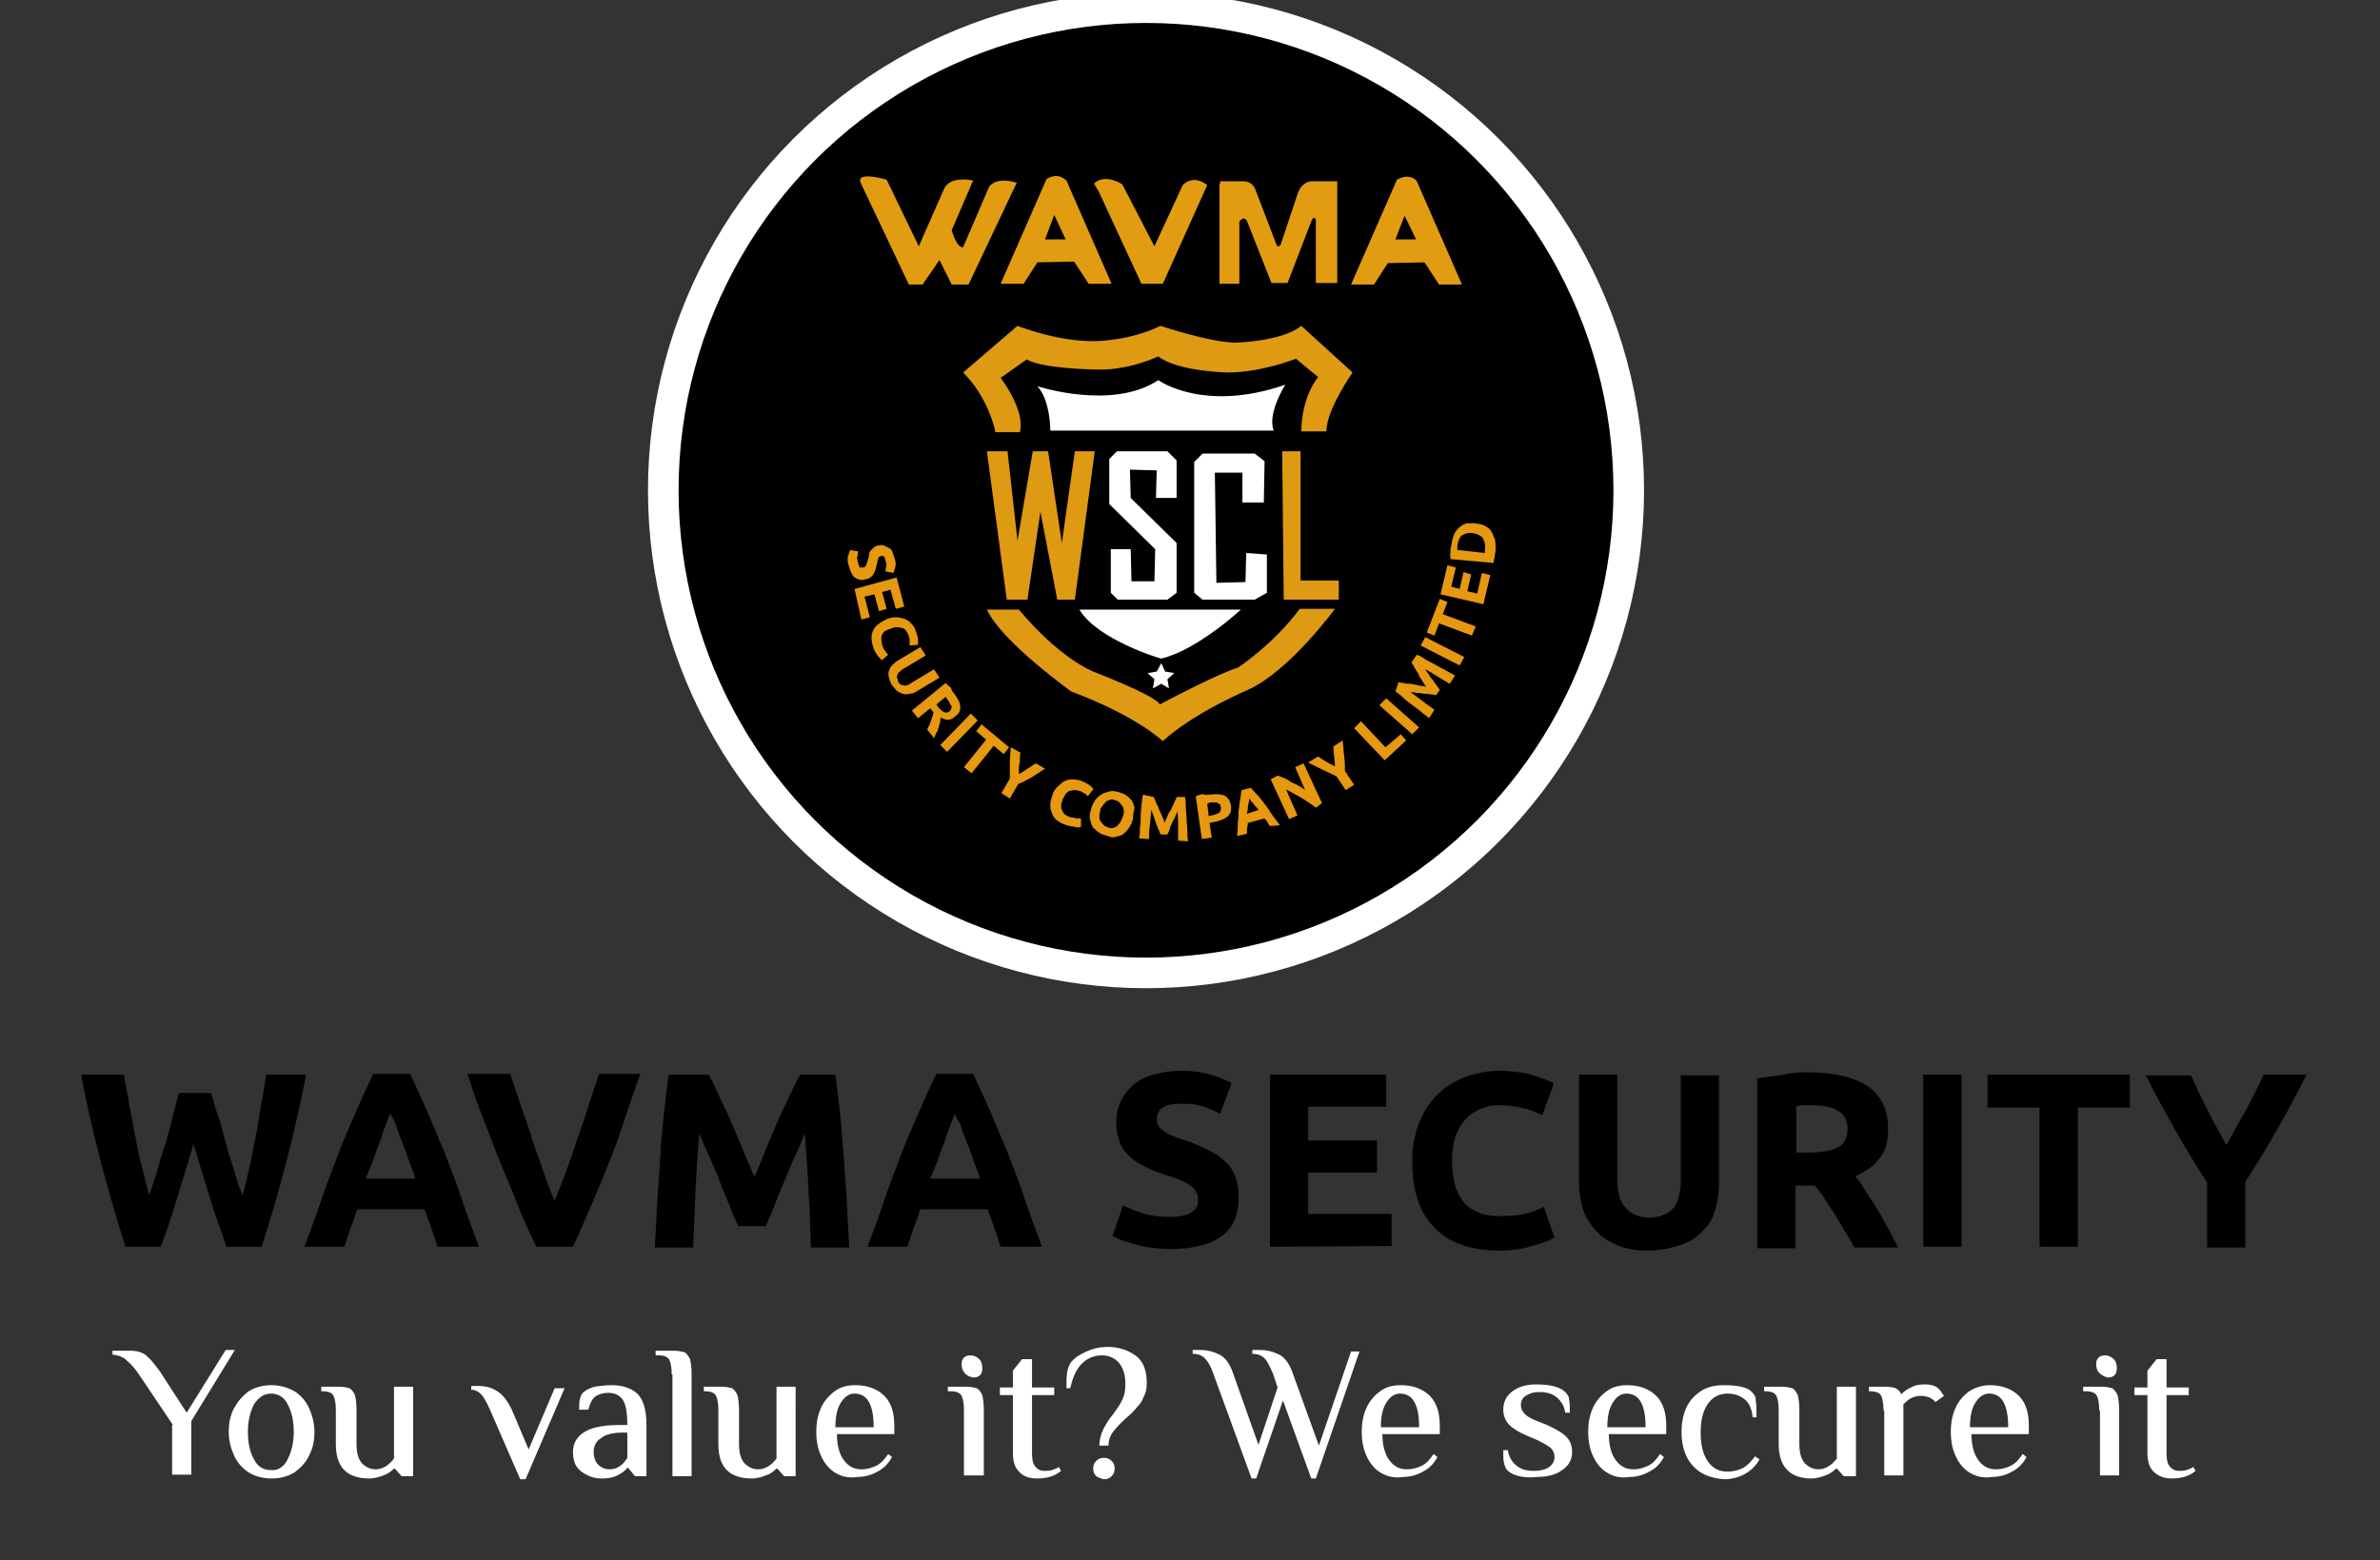 <?xml version="1.0" encoding="utf-8"?>
<!-- Generator: Adobe Illustrator 22.0.0, SVG Export Plug-In . SVG Version: 6.00 Build 0)  -->
<svg version="1.1" id="Layer_1" xmlns="http://www.w3.org/2000/svg" xmlns:xlink="http://www.w3.org/1999/xlink" x="0px" y="0px"
	 viewBox="0 0 311.1 204" style="enable-background:new 0 0 311.1 204;" xml:space="preserve">
<rect x="0" y="0" width="311.1" height="204" fill="#333333" stroke="none"/>
<style type="text/css">
	.st0{stroke:#FFFFFF;stroke-width:4;stroke-miterlimit:10;}
	.st1{fill:#DE9A13;}
	.st2{fill:#FFFFFF;}
	.st3{fill:#E19C12;}
	.st4{fill:#E69811;}
</style>
<g>
	<path d="M27.6,142.9c0.3,0.9,0.5,1.9,0.9,3s0.7,2.3,1,3.5s0.7,2.4,1.1,3.6c0.3,1.2,0.7,2.3,1.1,3.3c0.3-1.1,0.6-2.3,0.9-3.6
		c0.3-1.3,0.5-2.6,0.8-4c0.3-1.4,0.5-2.8,0.7-4.2c0.3-1.3,0.5-2.7,0.7-4H40c-0.7,3.8-1.6,7.6-2.6,11.5s-2.1,7.6-3.2,11h-4.6
		c-0.7-2.1-1.5-4.2-2.2-6.5c-0.7-2.3-1.4-4.6-2.1-6.9c-0.7,2.3-1.4,4.6-2.1,6.9c-0.7,2.3-1.4,4.5-2.2,6.5h-4.6
		c-1.1-3.5-2.2-7.2-3.2-11c-1-3.9-1.9-7.7-2.6-11.5h5.6c0.2,1.3,0.5,2.6,0.7,4c0.3,1.3,0.5,2.8,0.8,4.2c0.3,1.4,0.5,2.8,0.9,4
		c0.3,1.3,0.6,2.5,0.9,3.6c0.4-1.1,0.7-2.2,1.1-3.4c0.3-1.2,0.7-2.4,1.1-3.6c0.3-1.2,0.7-2.4,0.9-3.4c0.3-1.1,0.5-2.1,0.8-3
		L27.6,142.9L27.6,142.9z"/>
	<path d="M57.2,163c-0.3-0.8-0.5-1.6-0.8-2.4c-0.3-0.8-0.6-1.7-0.9-2.5h-8.8c-0.3,0.8-0.5,1.6-0.9,2.5c-0.3,0.9-0.5,1.6-0.8,2.4
		h-5.2c0.9-2.4,1.7-4.6,2.4-6.7s1.5-4,2.2-5.9c0.7-1.8,1.5-3.6,2.2-5.2c0.7-1.6,1.4-3.2,2.2-4.8h4.8c0.7,1.5,1.5,3.2,2.2,4.8
		c0.7,1.6,1.4,3.4,2.2,5.2c0.7,1.8,1.5,3.8,2.2,5.9c0.7,2.1,1.5,4.3,2.4,6.7H57.2z M51,145.6c-0.1,0.3-0.3,0.7-0.5,1.3
		c-0.2,0.5-0.5,1.2-0.7,2c-0.3,0.7-0.6,1.5-0.9,2.4c-0.3,0.9-0.7,1.8-1.1,2.8h6.5c-0.3-1-0.7-1.9-1-2.8s-0.6-1.7-0.9-2.4
		c-0.3-0.7-0.5-1.4-0.7-2C51.4,146.3,51.2,145.9,51,145.6z"/>
	<path d="M70.1,163c-0.9-1.9-1.8-3.8-2.6-5.9c-0.8-2.1-1.7-4-2.5-6.1c-0.8-2-1.5-3.9-2.2-5.7s-1.2-3.4-1.7-4.9h5.6
		c0.4,1.3,0.9,2.7,1.4,4.2c0.5,1.5,1.1,3,1.5,4.5c0.5,1.5,1.1,3,1.5,4.3c0.5,1.3,0.9,2.6,1.4,3.6c0.4-1,0.9-2.2,1.4-3.6
		c0.5-1.3,1-2.8,1.5-4.3c0.5-1.5,1.1-3,1.5-4.5c0.5-1.5,1-2.9,1.4-4.2h5.4c-0.5,1.4-1.1,3.1-1.7,4.9S80.8,149,80,151
		c-0.8,2-1.6,4-2.5,6.1c-0.9,2-1.7,4-2.6,5.9H70.1z"/>
	<path d="M92.6,140.5c0.4,0.7,0.9,1.6,1.3,2.6c0.5,1.1,1.1,2.2,1.6,3.4c0.5,1.2,1.1,2.5,1.6,3.8c0.5,1.3,1.1,2.5,1.5,3.6
		c0.5-1.1,1-2.4,1.5-3.6c0.5-1.3,1.1-2.6,1.6-3.8s1.1-2.4,1.6-3.4c0.5-1.1,0.9-2,1.3-2.6h4.6c0.2,1.5,0.4,3.2,0.6,5s0.3,3.8,0.5,5.8
		c0.1,2,0.3,4,0.4,6.1c0.1,2,0.2,3.9,0.3,5.7h-5c-0.1-2.2-0.1-4.6-0.3-7.1c-0.1-2.6-0.3-5.2-0.5-7.8c-0.4,0.9-0.8,2-1.3,3
		s-0.9,2.2-1.4,3.3c-0.5,1.1-0.9,2.2-1.3,3.2c-0.4,1-0.8,1.9-1.1,2.6h-3.6c-0.3-0.7-0.7-1.5-1.1-2.6c-0.4-1-0.9-2.1-1.3-3.2
		s-0.9-2.2-1.4-3.3s-0.9-2.1-1.3-3c-0.2,2.6-0.4,5.2-0.5,7.8c-0.1,2.6-0.2,5-0.3,7.1h-5c0.1-1.7,0.2-3.7,0.3-5.7
		c0.1-2,0.3-4,0.4-6.1c0.1-2,0.3-4,0.5-5.8c0.2-1.9,0.4-3.5,0.6-5H92.6z"/>
	<path d="M130.8,163c-0.3-0.8-0.5-1.6-0.8-2.4s-0.6-1.7-0.9-2.5h-8.8c-0.3,0.8-0.5,1.6-0.9,2.5c-0.3,0.9-0.5,1.6-0.8,2.4h-5.2
		c0.9-2.4,1.7-4.6,2.4-6.7c0.7-2.1,1.5-4,2.2-5.9c0.7-1.8,1.5-3.6,2.2-5.2c0.7-1.6,1.4-3.2,2.2-4.8h4.8c0.7,1.5,1.5,3.2,2.2,4.8
		s1.4,3.4,2.2,5.2c0.7,1.8,1.5,3.8,2.2,5.9c0.7,2.1,1.5,4.3,2.4,6.7H130.8z M124.8,145.6c-0.1,0.3-0.3,0.7-0.5,1.3
		c-0.2,0.5-0.5,1.2-0.7,2c-0.3,0.7-0.6,1.5-0.9,2.4c-0.3,0.9-0.7,1.8-1.1,2.8h6.5c-0.3-1-0.7-1.9-1-2.8c-0.3-0.9-0.6-1.7-0.9-2.4
		c-0.3-0.7-0.5-1.4-0.7-2C125.1,146.3,124.9,145.9,124.8,145.6z"/>
	<path d="M153.1,159.1c0.7,0,1.3-0.1,1.7-0.2c0.5-0.1,0.8-0.3,1.1-0.5s0.5-0.5,0.6-0.7s0.1-0.6,0.1-0.9c0-0.7-0.3-1.3-1-1.8
		c-0.7-0.5-1.9-1-3.6-1.5c-0.7-0.3-1.5-0.5-2.2-0.9s-1.4-0.7-2-1.3c-0.6-0.5-1.1-1.1-1.4-1.9s-0.5-1.6-0.5-2.6s0.2-2,0.6-2.8
		c0.4-0.9,0.9-1.5,1.7-2.2s1.6-1,2.6-1.3s2.2-0.5,3.4-0.5c1.5,0,2.8,0.1,4,0.5c1.1,0.3,2,0.7,2.8,1.1l-1.5,4
		c-0.6-0.3-1.3-0.6-2.1-0.9s-1.7-0.4-2.8-0.4c-1.2,0-2.1,0.1-2.6,0.5c-0.5,0.3-0.8,0.9-0.8,1.5c0,0.4,0.1,0.7,0.3,1
		c0.2,0.3,0.5,0.5,0.8,0.7c0.3,0.2,0.7,0.4,1.2,0.6c0.5,0.2,1,0.4,1.5,0.5c1.1,0.4,2.2,0.9,3,1.3c0.9,0.4,1.6,0.9,2.2,1.5
		c0.6,0.5,1,1.2,1.3,2c0.3,0.7,0.4,1.7,0.4,2.8c0,2.1-0.7,3.8-2.2,4.9c-1.5,1.1-3.7,1.7-6.7,1.7c-1,0-1.9-0.1-2.7-0.2
		c-0.8-0.1-1.5-0.3-2.2-0.5c-0.6-0.2-1.1-0.3-1.6-0.5c-0.5-0.2-0.8-0.4-1.1-0.5l1.4-4c0.7,0.3,1.5,0.7,2.5,1
		C150.5,159,151.7,159.1,153.1,159.1z"/>
	<path d="M166,163v-22.5h15.2v4.2H171v4.4h9v4.2h-9v5.4h10.9v4.2L166,163L166,163z"/>
	<path d="M195.9,163.5c-3.6,0-6.5-1-8.4-3c-2-2-2.9-4.9-2.9-8.7c0-1.9,0.3-3.5,0.9-5c0.6-1.5,1.4-2.7,2.4-3.7s2.2-1.7,3.6-2.3
		c1.4-0.5,3-0.8,4.6-0.8c0.9,0,1.8,0.1,2.6,0.2c0.8,0.1,1.5,0.3,2,0.5c0.6,0.2,1.1,0.4,1.5,0.5c0.4,0.2,0.7,0.3,0.9,0.5l-1.5,4.1
		c-0.7-0.3-1.5-0.7-2.4-0.9s-2-0.4-3.2-0.4c-0.8,0-1.5,0.1-2.3,0.4c-0.7,0.3-1.4,0.7-2,1.3s-1,1.3-1.4,2.2c-0.3,0.9-0.5,2-0.5,3.3
		c0,1,0.1,2,0.3,2.9c0.2,0.9,0.6,1.7,1.1,2.4c0.5,0.7,1.1,1.1,2,1.5c0.8,0.4,1.8,0.5,3,0.5c0.7,0,1.4-0.1,2-0.1
		c0.6-0.1,1.1-0.2,1.5-0.3c0.5-0.1,0.9-0.3,1.2-0.4c0.3-0.1,0.7-0.3,0.9-0.4l1.4,4c-0.7,0.4-1.7,0.8-3,1.1
		C199.1,163.3,197.6,163.5,195.9,163.5z"/>
	<path d="M215.5,163.5c-1.6,0-3-0.2-4.1-0.7c-1.1-0.5-2.1-1.1-2.8-1.9s-1.3-1.7-1.7-2.8c-0.3-1.1-0.5-2.3-0.5-3.6v-14h5v13.6
		c0,0.9,0.1,1.7,0.3,2.4s0.5,1.1,0.9,1.5c0.3,0.4,0.8,0.7,1.3,0.9c0.5,0.2,1.1,0.3,1.7,0.3c1.2,0,2.2-0.4,3-1.1
		c0.7-0.7,1.1-2,1.1-3.9v-13.6h5v14c0,1.3-0.2,2.6-0.5,3.6c-0.3,1.1-0.9,2.1-1.7,2.8c-0.7,0.8-1.7,1.4-2.9,1.8
		C218.6,163.1,217.2,163.5,215.5,163.5z"/>
	<path d="M236.3,140.2c3.4,0,6,0.6,7.8,1.8c1.8,1.2,2.7,3.1,2.7,5.6c0,1.6-0.3,2.9-1.1,3.8c-0.7,1-1.7,1.7-3.2,2.4
		c0.5,0.5,0.9,1.2,1.4,2c0.5,0.7,1,1.5,1.5,2.3s0.9,1.6,1.4,2.5c0.5,0.9,0.9,1.7,1.3,2.5h-5.7c-0.4-0.7-0.8-1.5-1.3-2.2
		c-0.4-0.7-0.9-1.5-1.3-2.2c-0.5-0.7-0.9-1.4-1.3-2c-0.4-0.7-0.9-1.2-1.3-1.7h-2.5v8.2h-5v-22.2c1.1-0.2,2.2-0.3,3.4-0.5
		C234.4,140.2,235.4,140.2,236.3,140.2z M236.6,144.5c-0.3,0-0.7,0-1,0c-0.3,0-0.5,0.1-0.8,0.1v6.1h1.4c1.9,0,3.3-0.3,4.1-0.7
		c0.8-0.5,1.2-1.3,1.2-2.4c0-1.1-0.4-1.9-1.3-2.4C239.4,144.7,238.3,144.5,236.6,144.5z"/>
	<path d="M251.4,140.5h5V163h-5V140.5z"/>
	<path d="M278.4,140.5v4.3h-6.8V163h-5v-18.2h-6.8v-4.3H278.4z"/>
	<path d="M291,149.7c0.9-1.5,1.7-3.1,2.6-4.6c0.8-1.5,1.6-3.1,2.3-4.6h5.6c-1.2,2.4-2.5,4.8-3.8,7.1c-1.3,2.3-2.7,4.6-4.2,6.9v8.6
		h-5v-8.5c-1.5-2.3-2.9-4.6-4.2-6.9c-1.3-2.4-2.6-4.6-3.8-7.1h5.9c0.7,1.5,1.4,3.1,2.2,4.6C289.3,146.7,290.2,148.1,291,149.7z"/>
</g>
<g>
	<circle class="st0" cx="149.8" cy="64.1" r="63.1"/>
	<g>
		<g>
			<path class="st1" d="M130,56c0,0-0.9-4.1-4.1-7.3l7.1-6.1c0,0,5.2,2.1,10.2,2c0,0,4.4,0,8.5-2c0,0,6.2,2.1,9.7,2.2
				c0,0,6.1-0.1,8.7-2.2l6.7,6.1c0,0-3.5,5-3.4,7.7h-3.3c0,0-0.1-4.2,2.2-7.1l-2.9-2.4c0,0-4.5,1.8-8.9,1.8c0,0-6.5-0.1-9.1-2.1
				c0,0-4.2,2-8.5,1.7c0,0-6.6-0.1-8.7-1.3l-3.4,2.4c0,0,3.3,4.3,2.5,7.1h-3.2L130,56z"/>
			<path class="st2" d="M135.6,50.5c0,0,9.8,3.2,15.8-0.8c0,0,5.9,4.3,16.6,0.6c0,0-2.4,3.8-1.5,6h-29.2
				C137.3,56.3,137.3,52.3,135.6,50.5z"/>
			<path class="st2" d="M141.1,79.7h21.1c0,0-5.7,5.3-10.4,6.4C151.6,86.1,143.4,83.6,141.1,79.7z"/>
			<path class="st1" d="M129,79.7h4.2c0,0,4.7,5.9,9.7,8.1c0,0,8.3,3.2,8.7,4.3c0,0,7.7-4.1,10.2-4.8c0,0,4.6-3,8.1-7.7h4.6
				c0,0-6,8.2-11.4,10.6c0,0-7.1,3-11.1,6.7c0,0-3.4-3.3-12-6.5C140.2,90.5,131,84,129,79.7z"/>
			<polygon class="st2" points="151.8,86.7 152.3,87.8 153.5,88 152.6,88.8 152.8,90 151.8,89.4 150.7,90 150.9,88.8 150,88 
				151.2,87.8 			"/>
			<polygon class="st1" points="129,59 131.7,59 133,70.7 135,59 137,59 138.8,71 140.5,59 143.1,59 140.5,78.4 138.2,78.4 
				136,66.9 134.3,78.4 131.6,78.4 			"/>
			<polygon class="st2" points="152.6,59 146,59 145,60 145,65.9 151,71.8 150.9,76 147.9,76 147.8,71.8 145.2,71.8 145.2,77.5 
				146.1,78.4 152.6,78.4 153.8,77.5 153.8,71 147.8,65.1 147.7,61.4 151.2,61.5 151.1,65.1 153.8,65.1 153.8,60.2 			"/>
			<polygon class="st2" points="164,59.3 157.2,59.3 156.1,60.4 156.1,77.5 157.2,78.4 164,78.4 165.6,77.5 165.6,72.5 162.9,72.3 
				162.8,76.1 159,76.2 158.8,61.8 162.4,61.8 162.4,65.7 165.2,65.7 165.3,60.3 			"/>
			<polygon class="st1" points="167.6,59 170,59 170,75.9 175,75.9 175,78.4 167.8,78.4 			"/>
		</g>
		<g>
			<path class="st3" d="M112.5,23.9l6.3,13.3h1.8l2.2-3.2l1.6,3.2h2.2l6.3-13.3c0,0-2.5-0.9-3.6,0.5l-3.4,7.9c0,0-0.7,0.4-1.5-2.2
				l2.8-6.5c0,0-3-0.7-3.8,1.1l-3.3,7.5l-4.2-8.7C116,23.5,111.8,22.3,112.5,23.9z"/>
			<g>
				<path class="st3" d="M136.8,23.4l-6,13.7h3l1.8-2.8l4.8-0.1l1.9,2.9h3l-5.9-13.5C139.4,23.7,138.5,22.4,136.8,23.4z"/>
				<polygon points="137.8,28.1 136.6,31.3 139.3,31.3 				"/>
			</g>
			<path class="st3" d="M143.6,25l5.6,12.1h2.8l5.8-12.9c0,0-1.7-1.5-3.2,0l-3.7,8l-4.2-8.1c0,0-2.2-1.5-3.7-0.1L143.6,25z"/>
			<path class="st3" d="M159.4,24v13.1h2.6v-8.1c0,0,0.5-0.9,1-0.1l3.2,8.1h2.1l3.2-8.3c0,0,0.3-0.5,0.5,0v8.3h2.8V23.7h-3.4
				c0,0-1.1,0-1.7,1.4l-2.3,6.9c0,0-0.3,0.4-0.5,0.1l-2.8-7.3c0,0-0.3-1.1-1.6-1.1h-3V24z"/>
			<g>
				<path class="st3" d="M182.6,23.5l-6,13.7h3l1.8-2.8l4.8-0.1l1.9,2.9h3l-5.9-13.5C185.3,23.7,184.3,22.5,182.6,23.5z"/>
				<polygon points="183.6,28.2 182.4,31.3 185.1,31.3 				"/>
			</g>
		</g>
		<g>
			<path class="st4" d="M112.1,73.3c0,0.2,0.1,0.3,0.1,0.5c0.1,0.1,0.1,0.2,0.1,0.3c0.1,0.1,0.1,0.1,0.2,0.1s0.1,0,0.3,0
				c0.2,0,0.3-0.1,0.4-0.3c0.1-0.2,0.2-0.5,0.3-0.9c0.1-0.2,0.1-0.4,0.1-0.6c0.1-0.2,0.1-0.4,0.3-0.5c0.1-0.1,0.3-0.3,0.4-0.4
				c0.2-0.1,0.4-0.2,0.7-0.2c0.3-0.1,0.5,0,0.7,0.1c0.2,0.1,0.4,0.2,0.6,0.3c0.2,0.1,0.3,0.3,0.4,0.6c0.1,0.3,0.2,0.5,0.3,0.9
				c0.1,0.4,0.1,0.7,0,1s-0.1,0.5-0.2,0.7l-1.1-0.2c0.1-0.2,0.1-0.3,0.1-0.5c0.1-0.2,0.1-0.5,0-0.7c-0.1-0.3-0.1-0.5-0.2-0.7
				c-0.1-0.1-0.3-0.2-0.4-0.1c-0.1,0-0.2,0.1-0.3,0.1c-0.1,0.1-0.1,0.1-0.1,0.3c-0.1,0.1-0.1,0.2-0.1,0.3c0,0.1-0.1,0.3-0.1,0.4
				c-0.1,0.3-0.1,0.6-0.2,0.8c-0.1,0.2-0.2,0.4-0.3,0.6c-0.1,0.1-0.3,0.3-0.5,0.4c-0.2,0.1-0.4,0.1-0.7,0.2
				c-0.5,0.1-0.9-0.1-1.3-0.4c-0.3-0.3-0.5-0.9-0.7-1.6c-0.1-0.3-0.1-0.5-0.1-0.7s0-0.4,0.1-0.5c0-0.1,0.1-0.3,0.1-0.4
				c0.1-0.1,0.1-0.2,0.1-0.3l1.1,0.2c-0.1,0.2-0.1,0.4-0.1,0.7C112,72.6,112,72.9,112.1,73.3z"/>
			<path class="st4" d="M111.7,77l5.5-1.5l1,3.8l-1.1,0.3l-0.7-2.5l-1.1,0.3l0.6,2.2l-1,0.3l-0.6-2.2L113,78l0.7,2.7l-1.1,0.3
				L111.7,77z"/>
			<path class="st4" d="M114.2,84.8c-0.3-0.9-0.4-1.6-0.1-2.3c0.3-0.7,0.9-1.1,1.7-1.5c0.4-0.2,0.9-0.3,1.3-0.3
				c0.4,0,0.7,0.1,1.1,0.2c0.3,0.1,0.6,0.3,0.9,0.6c0.3,0.3,0.5,0.6,0.6,1c0.1,0.2,0.1,0.4,0.2,0.6s0.1,0.4,0.1,0.5s0,0.3,0,0.4
				c0,0.1,0,0.2,0,0.3l-1.1,0.1c0-0.2,0-0.4,0-0.7s-0.1-0.5-0.2-0.8c-0.1-0.2-0.2-0.3-0.3-0.5c-0.1-0.1-0.3-0.3-0.5-0.3
				s-0.4-0.1-0.7-0.1c-0.3,0-0.5,0.1-0.8,0.2c-0.3,0.1-0.5,0.2-0.7,0.3c-0.2,0.1-0.3,0.3-0.4,0.5c-0.1,0.2-0.1,0.4-0.1,0.6
				s0.1,0.5,0.1,0.7c0.1,0.2,0.1,0.3,0.2,0.5c0.1,0.1,0.1,0.3,0.2,0.3s0.1,0.2,0.2,0.3c0.1,0.1,0.1,0.1,0.2,0.2l-0.8,0.7
				c-0.2-0.1-0.3-0.3-0.6-0.6C114.5,85.4,114.3,85.1,114.2,84.8z"/>
			<path class="st4" d="M116.6,89.6c-0.2-0.3-0.3-0.7-0.4-1c-0.1-0.3-0.1-0.6,0-0.9s0.2-0.5,0.4-0.7c0.2-0.2,0.4-0.4,0.7-0.6l3-1.8
				l0.7,1.1l-3,1.8c-0.2,0.1-0.3,0.3-0.5,0.4c-0.1,0.1-0.2,0.3-0.2,0.4c-0.1,0.1-0.1,0.3,0,0.4c0,0.1,0.1,0.3,0.1,0.4
				c0.1,0.3,0.4,0.5,0.7,0.5c0.3,0.1,0.6,0,1-0.3l3-1.8l0.7,1.1l-3,1.8c-0.3,0.2-0.6,0.3-0.9,0.3c-0.3,0.1-0.5,0.1-0.9,0
				c-0.3-0.1-0.5-0.2-0.8-0.4C117.1,90.2,116.9,89.9,116.6,89.6z"/>
			<path class="st4" d="M124.6,90.5c0.5,0.7,0.9,1.3,0.9,1.8c0.1,0.5-0.1,1-0.7,1.4c-0.3,0.3-0.6,0.4-0.9,0.4
				c-0.3,0-0.6-0.1-0.9-0.3c-0.1,0.2-0.1,0.4-0.1,0.6c-0.1,0.2-0.1,0.4-0.2,0.7c-0.1,0.2-0.1,0.5-0.3,0.7c-0.1,0.2-0.2,0.5-0.3,0.7
				l-0.9-1.1c0.1-0.2,0.1-0.4,0.3-0.6c0.1-0.2,0.1-0.4,0.2-0.6c0.1-0.2,0.1-0.4,0.2-0.6c0.1-0.2,0.1-0.3,0.1-0.5l-0.4-0.5l-1.6,1.3
				l-0.8-1l4.4-3.6c0.2,0.2,0.4,0.4,0.7,0.6C124.4,90.1,124.4,90.4,124.6,90.5z M123.8,91.4c-0.1-0.1-0.1-0.1-0.1-0.2
				c-0.1-0.1-0.1-0.1-0.1-0.1l-1.2,1l0.2,0.3c0.3,0.4,0.6,0.6,0.8,0.7c0.2,0.1,0.5,0.1,0.7-0.1c0.2-0.2,0.3-0.4,0.3-0.6
				C124.2,92,124,91.6,123.8,91.4z"/>
			<path class="st4" d="M126.9,93.3l0.9,0.9l-4,4.1l-0.9-0.9L126.9,93.3z"/>
			<path class="st4" d="M131.9,97.7l-0.7,0.9l-1.3-1.1l-2.9,3.6l-1-0.8l2.9-3.6l-1.3-1.1l0.7-0.9L131.9,97.7z"/>
			<path class="st4" d="M133.2,101.2c0.4-0.2,0.8-0.5,1.1-0.7c0.4-0.2,0.7-0.5,1.1-0.7l1.2,0.7c-0.6,0.4-1.1,0.7-1.7,1.1
				c-0.6,0.3-1.2,0.7-1.8,0.9l-1.1,1.9l-1.1-0.7l1.1-1.9c0-0.7,0-1.4,0-2.1s0.1-1.3,0.1-2l1.3,0.7c-0.1,0.4-0.1,0.9-0.1,1.3
				C133.1,100.2,133.2,100.7,133.2,101.2z"/>
			<path class="st4" d="M139.2,107.8c-0.9-0.3-1.5-0.8-1.7-1.5c-0.3-0.7-0.3-1.4,0.1-2.4c0.1-0.5,0.4-0.8,0.7-1.1
				c0.3-0.3,0.5-0.5,0.9-0.7s0.7-0.2,1.1-0.2s0.7,0.1,1.1,0.2c0.2,0.1,0.4,0.2,0.6,0.3c0.2,0.1,0.3,0.2,0.5,0.3
				c0.1,0.1,0.2,0.2,0.3,0.3c0.1,0.1,0.1,0.1,0.1,0.2l-0.7,0.9c-0.1-0.1-0.3-0.3-0.5-0.4s-0.4-0.3-0.7-0.3c-0.2-0.1-0.4-0.1-0.6-0.1
				c-0.2,0-0.4,0.1-0.6,0.1c-0.2,0.1-0.3,0.2-0.5,0.4c-0.1,0.2-0.3,0.5-0.4,0.7c-0.1,0.3-0.1,0.5-0.2,0.7c0,0.2,0,0.5,0.1,0.7
				c0.1,0.2,0.2,0.4,0.3,0.5c0.1,0.1,0.4,0.3,0.7,0.4c0.2,0.1,0.3,0.1,0.5,0.1s0.3,0.1,0.4,0.1c0.1,0,0.2,0,0.3,0c0.1,0,0.2,0,0.3,0
				v1.1c-0.2,0.1-0.5,0.1-0.8,0C140,108,139.6,108,139.2,107.8z"/>
			<path class="st4" d="M148.1,107c-0.1,0.5-0.3,0.9-0.5,1.2c-0.2,0.3-0.5,0.6-0.7,0.8s-0.6,0.3-1,0.4c-0.3,0.1-0.7,0.1-1.1-0.1
				c-0.4-0.1-0.7-0.2-1.1-0.4c-0.3-0.2-0.6-0.5-0.8-0.7s-0.3-0.7-0.4-1c-0.1-0.4-0.1-0.8,0.1-1.3c0.1-0.5,0.3-0.9,0.5-1.2
				c0.2-0.3,0.5-0.6,0.8-0.8c0.3-0.2,0.7-0.3,1-0.4s0.7-0.1,1.1,0c0.4,0.1,0.7,0.2,1.1,0.4c0.3,0.2,0.6,0.5,0.8,0.7
				c0.2,0.3,0.3,0.7,0.4,1C148.2,106,148.1,106.5,148.1,107z M143.8,106.1c-0.1,0.3-0.1,0.5-0.1,0.7c0,0.3,0.1,0.5,0.2,0.6
				c0.1,0.2,0.2,0.3,0.4,0.5c0.1,0.1,0.3,0.2,0.6,0.3c0.2,0.1,0.5,0.1,0.7,0c0.2-0.1,0.4-0.1,0.5-0.3c0.1-0.1,0.3-0.3,0.4-0.5
				s0.2-0.5,0.3-0.7c0.1-0.3,0.1-0.5,0.1-0.7c0-0.3-0.1-0.5-0.2-0.6c-0.1-0.2-0.2-0.3-0.4-0.5s-0.3-0.2-0.6-0.3
				c-0.3-0.1-0.5-0.1-0.7,0c-0.2,0.1-0.4,0.1-0.5,0.3c-0.1,0.1-0.3,0.3-0.4,0.5C143.9,105.6,143.8,105.8,143.8,106.1z"/>
			<path class="st4" d="M150.8,104.2c0.1,0.2,0.2,0.4,0.3,0.7c0.1,0.3,0.3,0.5,0.4,0.9c0.1,0.3,0.3,0.6,0.4,0.9s0.3,0.6,0.3,0.9
				c0.1-0.3,0.3-0.6,0.4-0.9c0.1-0.3,0.3-0.6,0.5-0.9c0.1-0.3,0.3-0.6,0.4-0.9c0.1-0.3,0.3-0.5,0.3-0.7h1.1c0.1,0.4,0.1,0.8,0.1,1.3
				c0,0.5,0.1,0.9,0.1,1.5c0,0.5,0.1,1,0.1,1.5c0,0.5,0,1,0.1,1.5l-1.3-0.1c0-0.5,0-1.1,0-1.8c0-0.7,0-1.3-0.1-2
				c-0.1,0.2-0.2,0.5-0.3,0.7c-0.1,0.3-0.3,0.5-0.4,0.8c-0.1,0.3-0.3,0.5-0.3,0.8c-0.1,0.3-0.2,0.5-0.3,0.7h-0.9
				c-0.1-0.2-0.1-0.4-0.3-0.7c-0.1-0.3-0.2-0.5-0.3-0.8c-0.1-0.3-0.2-0.5-0.3-0.9c-0.1-0.3-0.2-0.5-0.3-0.8c-0.1,0.7-0.1,1.3-0.2,2
				c-0.1,0.7-0.1,1.3-0.1,1.8l-1.3-0.1c0.1-0.5,0.1-0.9,0.1-1.4c0.1-0.5,0.1-1,0.1-1.5s0.1-1,0.1-1.5c0.1-0.5,0.1-0.9,0.2-1.3
				L150.8,104.2z"/>
			<path class="st4" d="M158,103.9c0.9-0.1,1.5-0.1,2,0.1c0.5,0.2,0.8,0.7,0.9,1.3c0.1,0.7-0.1,1.2-0.5,1.5
				c-0.4,0.3-1.1,0.6-1.9,0.7l-0.4,0.1l0.3,1.9l-1.3,0.2l-0.8-5.6c0.3-0.1,0.5-0.2,0.9-0.3C157.5,104,157.8,103.9,158,103.9z
				 M158.3,104.9c-0.1,0-0.2,0-0.3,0.1c-0.1,0-0.1,0.1-0.2,0.1l0.2,1.6l0.4-0.1c0.5-0.1,0.7-0.2,0.9-0.3c0.2-0.1,0.3-0.4,0.3-0.7
				c0-0.1-0.1-0.3-0.1-0.4c-0.1-0.1-0.1-0.1-0.3-0.2c-0.1-0.1-0.3-0.1-0.4-0.1S158.4,104.9,158.3,104.9z"/>
			<path class="st4" d="M166,108c-0.1-0.2-0.3-0.3-0.3-0.5c-0.1-0.2-0.3-0.3-0.4-0.5l-2.2,0.6c0,0.2,0,0.5-0.1,0.7
				c0,0.2,0,0.5,0,0.7l-1.3,0.3c0.1-0.7,0.1-1.3,0.1-1.8c0.1-0.5,0.1-1.1,0.1-1.5c0.1-0.5,0.1-0.9,0.2-1.4c0.1-0.5,0.1-0.9,0.2-1.3
				l1.2-0.3c0.3,0.3,0.6,0.7,0.9,1c0.3,0.3,0.6,0.7,0.9,1.1c0.3,0.4,0.6,0.8,0.9,1.3c0.3,0.5,0.7,0.9,1.1,1.5L166,108z M163.3,104.2
				c0,0.1,0,0.2,0,0.3s0,0.3-0.1,0.5c0,0.2-0.1,0.4-0.1,0.7c0,0.3-0.1,0.5-0.1,0.7l1.5-0.5c-0.1-0.2-0.3-0.4-0.5-0.6
				c-0.1-0.2-0.3-0.4-0.4-0.5c-0.1-0.1-0.2-0.3-0.3-0.4S163.3,104.3,163.3,104.2z"/>
			<path class="st4" d="M172,105.6c-0.6-0.5-1.3-0.9-1.9-1.3c-0.7-0.4-1.3-0.7-2-1.1l1.5,3.4l-1.1,0.5l-2.4-5.2l0.9-0.5
				c0.3,0.1,0.5,0.2,0.8,0.3c0.3,0.1,0.6,0.3,0.9,0.5c0.3,0.2,0.7,0.3,1,0.5c0.3,0.2,0.7,0.4,0.9,0.6l-1.3-3l1.1-0.5l2.4,5.2
				L172,105.6z"/>
			<path class="st4" d="M174.5,100.2c0-0.5-0.1-0.9-0.1-1.3c-0.1-0.5-0.1-0.9-0.1-1.3l1.2-0.8c0.1,0.7,0.1,1.3,0.2,2
				c0.1,0.7,0.1,1.3,0.1,2l1.2,1.8l-1.1,0.7l-1.2-1.8c-0.6-0.3-1.3-0.6-1.9-0.9c-0.6-0.3-1.2-0.6-1.8-0.9l1.3-0.8
				c0.3,0.2,0.7,0.5,1.1,0.7C173.7,99.8,174.1,100,174.5,100.2z"/>
			<path class="st4" d="M183.1,96l0.7,0.8l-2.8,2.6l-4-4.2l0.9-0.9l3.2,3.4L183.1,96z"/>
			<path class="st4" d="M180.3,92.2l0.9-0.9l4.3,3.8l-0.9,0.9L180.3,92.2z"/>
			<path class="st4" d="M182.8,89.2c0.2,0,0.5,0.1,0.7,0.1c0.3,0.1,0.6,0.1,0.9,0.1c0.3,0.1,0.7,0.1,1,0.2c0.3,0.1,0.7,0.1,1,0.2
				c-0.2-0.3-0.3-0.5-0.5-0.8c-0.2-0.3-0.4-0.6-0.5-0.9c-0.2-0.3-0.3-0.5-0.5-0.8c-0.1-0.3-0.3-0.5-0.4-0.7l0.7-1
				c0.3,0.1,0.7,0.3,1.1,0.6c0.4,0.2,0.9,0.5,1.3,0.7c0.5,0.3,0.9,0.5,1.3,0.7c0.5,0.3,0.9,0.5,1.3,0.7l-0.7,1.1
				c-0.5-0.3-1-0.6-1.5-0.9c-0.5-0.3-1.1-0.7-1.7-1c0.1,0.2,0.3,0.5,0.5,0.7c0.1,0.3,0.3,0.5,0.5,0.7c0.2,0.3,0.3,0.5,0.5,0.7
				c0.1,0.2,0.3,0.4,0.4,0.6l-0.5,0.7c-0.2-0.1-0.4-0.1-0.7-0.1c-0.3-0.1-0.5-0.1-0.9-0.1c-0.3-0.1-0.6-0.1-0.9-0.1
				c-0.3-0.1-0.6-0.1-0.8-0.1c0.5,0.4,1.1,0.8,1.6,1.2c0.5,0.4,1,0.7,1.5,1.1l-0.7,1.1c-0.3-0.3-0.7-0.5-1.1-0.9
				c-0.4-0.3-0.8-0.6-1.2-0.9c-0.4-0.3-0.8-0.6-1.1-0.9c-0.3-0.3-0.7-0.6-1-0.8L182.8,89.2z"/>
			<path class="st4" d="M185.7,84.4l0.6-1.1l5.1,2.6l-0.6,1.1L185.7,84.4z"/>
			<path class="st4" d="M188.2,78.3l1,0.4l-0.6,1.6l4.3,1.6l-0.5,1.2l-4.3-1.6l-0.6,1.6l-1-0.4L188.2,78.3z"/>
			<path class="st4" d="M193.9,79l-5.6-1.3l0.9-3.8l1.1,0.3l-0.6,2.5l1.1,0.3l0.5-2.2l1,0.3l-0.5,2.2l1.3,0.3l0.6-2.7l1.1,0.3
				L193.9,79z"/>
			<path class="st4" d="M192.7,68.4c0.5,0.1,0.9,0.1,1.3,0.3s0.7,0.4,0.9,0.7c0.2,0.3,0.3,0.7,0.5,1.1c0.1,0.4,0.1,0.9,0.1,1.4
				c0,0.2-0.1,0.5-0.1,0.8c-0.1,0.3-0.1,0.6-0.2,0.9l-5.6-0.5c0-0.3-0.1-0.6,0-0.9c0-0.3,0-0.6,0.1-0.8c0.1-0.5,0.1-0.9,0.3-1.3
				c0.1-0.4,0.3-0.7,0.6-1c0.3-0.3,0.6-0.5,0.9-0.6C191.7,68.4,192.1,68.4,192.7,68.4z M194.1,72.3c0-0.1,0-0.1,0-0.2
				c0-0.1,0-0.2,0-0.3c0.1-0.7-0.1-1.1-0.3-1.5c-0.3-0.3-0.7-0.5-1.3-0.6c-0.6-0.1-1.1,0.1-1.4,0.3s-0.5,0.7-0.6,1.3
				c0,0.1,0,0.2,0,0.3s0,0.2,0,0.3L194.1,72.3z"/>
		</g>
	</g>
</g>
<g>
	<path class="st2" d="M22.6,186.3l-4.3-6.4c-0.6-0.9-1.1-1.5-1.7-2c-0.5-0.5-1.1-0.7-1.9-0.8v-0.5h2.4c0.8,0,1.6,0.2,2.1,0.7
		c0.6,0.5,1.1,1.2,1.7,2l3.5,5.4l5.1-8.2h1.2l-5.7,9.3v7h-2.5V186.3z"/>
	<path class="st2" d="M32.5,192.5c-0.8-0.5-1.5-1.3-1.9-2.2c-0.4-0.9-0.7-1.9-0.7-3.1c0-1.1,0.2-2.2,0.7-3.1s1.1-1.6,1.9-2.2
		c0.8-0.5,1.8-0.8,3-0.8c1.1,0,2.1,0.3,3,0.8c0.8,0.5,1.5,1.3,1.9,2.2c0.4,0.9,0.7,1.9,0.7,3.1c0,1.1-0.2,2.2-0.7,3.1
		c-0.4,0.9-1.1,1.6-1.9,2.2c-0.8,0.5-1.8,0.8-3,0.8C34.3,193.3,33.3,193,32.5,192.5z M37.6,190.8c0.5-1,0.8-2.2,0.8-3.6
		c0-1.5-0.3-2.7-0.8-3.6c-0.5-1-1.3-1.4-2.2-1.4c-0.9,0-1.6,0.5-2.2,1.4c-0.5,1-0.8,2.2-0.8,3.6c0,1.5,0.3,2.7,0.8,3.6
		c0.5,1,1.3,1.4,2.2,1.4C36.3,192.3,37.1,191.8,37.6,190.8z"/>
	<path class="st2" d="M43.9,188.8v-4.4c0-0.8-0.1-1.5-0.3-1.9c-0.2-0.4-0.7-0.6-1.4-0.6h-0.2v-0.6h2.3c0.6,0,1,0.1,1.4,0.2
		c0.3,0.2,0.5,0.5,0.7,0.9c0.1,0.4,0.2,1.1,0.2,1.9v4.4c0,1.2,0.2,2,0.7,2.6c0.5,0.5,1.1,0.8,1.8,0.8c0.9,0,1.7-0.5,2.4-1.4v-9.4
		h2.5V193h-1.5l-0.9-1h-0.1c-0.4,0.4-0.8,0.7-1.4,0.9c-0.5,0.2-1.2,0.4-1.8,0.4C45.3,193.3,43.9,191.8,43.9,188.8z"/>
	<path class="st2" d="M64,184.2c-0.4-0.9-0.8-1.6-1.1-1.9c-0.4-0.4-0.8-0.6-1.3-0.6v-0.5c0.1,0,0.2,0,0.4,0c0.2,0,0.3,0,0.5,0
		c0.9,0,1.8,0.2,2.5,0.7c0.7,0.4,1.3,1.2,1.9,2.4l2.2,5.2l3.4-8h1.3l-5.1,11.9H68L64,184.2z"/>
	<path class="st2" d="M76,192.4c-0.8-0.6-1.1-1.4-1.1-2.6c0-1.2,0.6-2.1,1.7-2.7c1.1-0.6,2.7-0.8,4.7-0.8H82c0-1.6-0.2-2.7-0.6-3.3
		c-0.4-0.6-1.1-0.9-1.9-0.9c-0.7,0-1.3,0.2-1.7,0.5c-0.4,0.3-0.7,0.9-0.9,1.7h-1.2c0-0.6,0-1,0.1-1.4c0.1-0.3,0.2-0.7,0.5-0.9
		c0.3-0.3,0.8-0.5,1.4-0.7c0.7-0.1,1.4-0.2,2.3-0.2c1.4,0,2.5,0.4,3.3,1.1c0.8,0.8,1.2,2.1,1.2,4.1v6.7H83l-0.9-1.1H82
		c-0.3,0.4-0.7,0.7-1.3,1c-0.6,0.3-1.2,0.4-2.1,0.4C77.7,193.3,76.8,193,76,192.4z M82,190.6v-3.3h-0.6c-1.2,0-2.2,0.2-2.8,0.7
		c-0.7,0.4-1,1.1-1,1.8c0,0.7,0.2,1.3,0.6,1.7c0.4,0.4,0.9,0.6,1.5,0.6C80.6,192.1,81.4,191.6,82,190.6z"/>
	<path class="st2" d="M87.8,179.7c0-0.8-0.1-1.5-0.3-1.9c-0.2-0.4-0.7-0.6-1.4-0.6h-0.4v-0.6h2.4c0.6,0,1,0.1,1.4,0.2
		c0.3,0.2,0.5,0.5,0.7,0.9c0.1,0.4,0.2,1.1,0.2,1.9V193h-2.5V179.7z"/>
	<path class="st2" d="M93.9,188.8v-4.4c0-0.8-0.1-1.5-0.3-1.9c-0.2-0.4-0.7-0.6-1.4-0.6h-0.2v-0.6h2.3c0.6,0,1,0.1,1.4,0.2
		c0.3,0.2,0.5,0.5,0.7,0.9c0.1,0.4,0.2,1.1,0.2,1.9v4.4c0,1.2,0.2,2,0.7,2.6c0.5,0.5,1.1,0.8,1.8,0.8c0.9,0,1.7-0.5,2.4-1.4v-9.4
		h2.5V193h-1.5l-0.9-1h-0.1c-0.4,0.4-0.8,0.7-1.4,0.9c-0.5,0.2-1.2,0.4-1.8,0.4C95.3,193.3,93.9,191.8,93.9,188.8z"/>
	<path class="st2" d="M109.1,192.5c-0.8-0.5-1.4-1.3-1.8-2.2c-0.4-0.9-0.6-1.9-0.6-3.1c0-1.2,0.2-2.2,0.6-3.1c0.4-0.9,1-1.6,1.8-2.2
		s1.7-0.8,2.7-0.8c1.6,0,2.9,0.5,3.8,1.4c0.9,0.9,1.3,2.2,1.3,3.9l0,1.1h-7.5c0,1.4,0.3,2.6,0.9,3.4c0.6,0.8,1.3,1.2,2.3,1.2
		c0.8,0,1.4-0.2,2-0.5s1-0.8,1.5-1.5l0.5,0.4c-0.5,0.9-1.1,1.5-1.9,1.9c-0.7,0.4-1.6,0.7-2.6,0.7C110.8,193.3,109.9,193,109.1,192.5
		z M114.2,186.6c0-2.9-0.8-4.4-2.5-4.4c-0.7,0-1.3,0.4-1.8,1.2c-0.5,0.8-0.7,1.9-0.7,3.2H114.2z"/>
	<path class="st2" d="M126,184.4c0-0.8-0.1-1.5-0.3-1.9c-0.2-0.4-0.7-0.6-1.4-0.6h-0.4v-0.6h2.4c0.6,0,1,0.1,1.4,0.2
		c0.3,0.2,0.5,0.5,0.7,0.9c0.1,0.4,0.2,1.1,0.2,1.9v8.6H126V184.4z M126.1,179.5c-0.3-0.3-0.4-0.7-0.4-1.2c0-0.3,0.1-0.6,0.3-0.8
		c0.2-0.2,0.5-0.3,0.9-0.3c0.4,0,0.8,0.2,1.1,0.5c0.3,0.3,0.4,0.7,0.4,1.2c0,0.4-0.1,0.7-0.3,0.9c-0.2,0.2-0.5,0.3-0.9,0.3
		C126.7,180,126.3,179.8,126.1,179.5z"/>
	<path class="st2" d="M133.2,192.4c-0.6-0.6-0.8-1.4-0.8-2.5v-7.5h-1.7v-1h1.7v-2.2l1.2-1.5h1.3v3.7h2.9v1h-2.9v7.6
		c0,0.8,0.1,1.3,0.4,1.7c0.3,0.4,0.7,0.6,1.2,0.6c0.4,0,0.7,0,1-0.1s0.6-0.2,0.9-0.4l0.3,0.5c-0.8,0.7-1.9,1-3.1,1
		C134.5,193.3,133.7,193,133.2,192.4z"/>
	<path class="st2" d="M144.2,186.9c0.3-0.6,0.7-1.3,1.3-2c0.5-0.7,1-1.4,1.2-1.9c0.3-0.6,0.4-1.2,0.4-2.1c0-1.2-0.3-2.1-0.9-2.8
		c-0.6-0.6-1.3-0.9-2.2-0.9c-1,0-1.9,0.4-2.6,1.1c-0.7,0.7-1.2,1.8-1.5,3.2h-0.5c0-0.9,0-1.6,0.1-2.1c0.1-0.5,0.2-0.9,0.5-1.3
		c0.5-0.6,1.1-1,2-1.4c0.9-0.4,1.8-0.6,2.8-0.6c1.4,0,2.6,0.4,3.6,1.1c1,0.7,1.5,1.9,1.5,3.6c0,0.7-0.1,1.3-0.4,1.8
		c-0.2,0.6-0.5,1-0.9,1.4c-0.3,0.4-0.8,0.9-1.4,1.4c-0.8,0.7-1.3,1.3-1.7,1.8c-0.4,0.5-0.6,1.1-0.6,1.8h-1.2
		C143.7,188.3,143.9,187.5,144.2,186.9z M143.3,193c-0.3-0.3-0.4-0.6-0.4-1s0.1-0.7,0.4-1c0.3-0.3,0.6-0.4,1-0.4
		c0.4,0,0.7,0.1,1,0.4c0.3,0.3,0.4,0.6,0.4,1c0,0.4-0.1,0.7-0.4,1c-0.3,0.3-0.6,0.4-1,0.4C143.9,193.3,143.6,193.2,143.3,193z"/>
	<path class="st2" d="M158.6,179.6c-0.3-0.9-0.7-1.6-1.1-2c-0.4-0.4-0.9-0.6-1.6-0.6v-0.5l0.9,0c1,0,1.8,0.2,2.6,0.6
		c0.8,0.4,1.4,1.3,1.8,2.5l3.3,9.3l2.5-7.5l-0.6-1.8c-0.4-0.9-0.7-1.6-1.1-2c-0.4-0.4-0.9-0.6-1.6-0.6v-0.5c0.1,0,0.2,0,0.4,0
		c0.2,0,0.3,0,0.5,0c1,0,1.8,0.2,2.6,0.6c0.8,0.4,1.4,1.3,1.8,2.5l3.4,9.4l4.2-12.3h1.1l-5.7,16.6h-0.6l-3.7-10.2l-3.5,10.2h-0.6
		L158.6,179.6z"/>
	<path class="st2" d="M180.4,192.5c-0.8-0.5-1.4-1.3-1.8-2.2c-0.4-0.9-0.6-1.9-0.6-3.1c0-1.2,0.2-2.2,0.6-3.1c0.4-0.9,1-1.6,1.8-2.2
		s1.7-0.8,2.7-0.8c1.6,0,2.9,0.5,3.8,1.4c0.9,0.9,1.3,2.2,1.3,3.9l0,1.1h-7.5c0,1.4,0.3,2.6,0.9,3.4c0.6,0.8,1.3,1.2,2.3,1.2
		c0.8,0,1.4-0.2,2-0.5s1-0.8,1.5-1.5l0.5,0.4c-0.5,0.9-1.1,1.5-1.9,1.9c-0.7,0.4-1.6,0.7-2.6,0.7C182.2,193.3,181.2,193,180.4,192.5
		z M185.5,186.6c0-2.9-0.8-4.4-2.5-4.4c-0.7,0-1.3,0.4-1.8,1.2c-0.5,0.8-0.7,1.9-0.7,3.2H185.5z"/>
	<path class="st2" d="M197.1,192.3c-0.3-0.3-0.4-0.6-0.5-1c-0.1-0.4-0.1-0.9-0.1-1.7h0.6c0.1,0.8,0.5,1.5,1.1,2
		c0.6,0.5,1.3,0.7,2.3,0.7c0.9,0,1.6-0.2,2-0.5c0.4-0.3,0.7-0.7,0.7-1.3c0-0.5-0.2-0.9-0.5-1.2c-0.4-0.3-0.9-0.6-1.7-1l-1.4-0.6
		c-1-0.4-1.8-0.9-2.3-1.4c-0.5-0.5-0.8-1.2-0.8-2c0-1,0.4-1.8,1.2-2.4c0.8-0.6,1.8-0.9,3.1-0.9c1.8,0,3.1,0.3,3.8,1
		c0.3,0.3,0.5,0.6,0.5,1c0.1,0.4,0.1,0.9,0.1,1.7h-0.6c-0.1-0.8-0.5-1.5-1.1-2c-0.6-0.5-1.3-0.7-2.3-0.7c-0.8,0-1.3,0.2-1.8,0.5
		c-0.4,0.3-0.6,0.7-0.6,1.2c0,0.8,0.6,1.5,1.9,2l1.5,0.6c1.1,0.5,2,1,2.5,1.5c0.5,0.5,0.8,1.2,0.8,2c0,1-0.4,1.8-1.3,2.4
		c-0.8,0.6-1.9,0.9-3.3,0.9C199.1,193.3,197.8,192.9,197.1,192.3z"/>
	<path class="st2" d="M210,192.5c-0.8-0.5-1.4-1.3-1.8-2.2c-0.4-0.9-0.6-1.9-0.6-3.1c0-1.2,0.2-2.2,0.6-3.1c0.4-0.9,1-1.6,1.8-2.2
		s1.7-0.8,2.7-0.8c1.6,0,2.9,0.5,3.8,1.4c0.9,0.9,1.3,2.2,1.3,3.9l0,1.1h-7.5c0,1.4,0.3,2.6,0.9,3.4c0.6,0.8,1.3,1.2,2.3,1.2
		c0.8,0,1.4-0.2,2-0.5s1-0.8,1.5-1.5l0.5,0.4c-0.5,0.9-1.1,1.5-1.9,1.9c-0.7,0.4-1.6,0.7-2.6,0.7C211.8,193.3,210.8,193,210,192.5z
		 M215.1,186.6c0-2.9-0.8-4.4-2.5-4.4c-0.7,0-1.3,0.4-1.8,1.2c-0.5,0.8-0.7,1.9-0.7,3.2H215.1z"/>
	<path class="st2" d="M222.3,192.5c-0.8-0.5-1.5-1.3-1.9-2.2c-0.4-0.9-0.6-1.9-0.6-3.1c0-1.1,0.2-2.2,0.6-3.1c0.4-0.9,1-1.6,1.9-2.2
		s1.9-0.8,3.1-0.8c1.8,0,3.1,0.3,3.6,0.9c0.3,0.3,0.5,0.6,0.5,1.1c0.1,0.4,0.1,1.2,0.1,2.2h-0.5c-0.1-1-0.4-1.8-1-2.3
		c-0.6-0.5-1.3-0.8-2.3-0.8c-1.1,0-2,0.5-2.6,1.4c-0.6,0.9-0.9,2.1-0.9,3.7c0,1.6,0.3,2.8,0.9,3.7c0.6,0.9,1.4,1.4,2.6,1.4
		c0.8,0,1.5-0.2,2.1-0.5c0.5-0.3,1-0.8,1.5-1.5l0.6,0.4c-0.5,0.9-1.2,1.5-1.9,1.9c-0.7,0.4-1.7,0.7-2.7,0.7
		C224.1,193.3,223.1,193,222.3,192.5z"/>
	<path class="st2" d="M232.5,188.8v-4.4c0-0.8-0.1-1.5-0.3-1.9c-0.2-0.4-0.7-0.6-1.4-0.6h-0.2v-0.6h2.3c0.6,0,1,0.1,1.4,0.2
		c0.3,0.2,0.5,0.5,0.7,0.9c0.1,0.4,0.2,1.1,0.2,1.9v4.4c0,1.2,0.2,2,0.7,2.6c0.5,0.5,1.1,0.8,1.8,0.8c0.9,0,1.7-0.5,2.4-1.4v-9.4
		h2.5V193H241l-0.9-1H240c-0.4,0.4-0.8,0.7-1.4,0.9c-0.5,0.2-1.2,0.4-1.8,0.4C234,193.3,232.5,191.8,232.5,188.8z"/>
	<path class="st2" d="M246.2,184.4c0-0.8-0.1-1.5-0.3-1.9c-0.2-0.4-0.7-0.6-1.4-0.6h-0.2v-0.6h2.1c0.6,0,1.1,0.1,1.4,0.2
		c0.3,0.2,0.6,0.4,0.7,0.8c0.3-0.3,0.8-0.7,1.3-0.9c0.5-0.3,1.1-0.4,1.8-0.4c0.7,0,1.2,0.1,1.6,0.4c0.2,0.1,0.3,0.3,0.5,0.5
		c0.1,0.2,0.3,0.4,0.4,0.6l-1.1,0.8c-0.2-0.2-0.4-0.4-0.8-0.6c-0.3-0.1-0.7-0.2-1.1-0.2c-0.5,0-0.9,0.1-1.3,0.3
		c-0.4,0.2-0.7,0.5-1,0.8c0,0.2,0,0.5,0,0.9v8.4h-2.5V184.4z"/>
	<path class="st2" d="M257.4,192.5c-0.8-0.5-1.4-1.3-1.8-2.2c-0.4-0.9-0.6-1.9-0.6-3.1c0-1.2,0.2-2.2,0.6-3.1c0.4-0.9,1-1.6,1.8-2.2
		c0.8-0.5,1.7-0.8,2.7-0.8c1.6,0,2.9,0.5,3.8,1.4c0.9,0.9,1.3,2.2,1.3,3.9l0,1.1h-7.5c0,1.4,0.3,2.6,0.9,3.4
		c0.6,0.8,1.3,1.2,2.3,1.2c0.8,0,1.4-0.2,2-0.5s1-0.8,1.5-1.5l0.5,0.4c-0.5,0.9-1.1,1.5-1.9,1.9c-0.7,0.4-1.6,0.7-2.6,0.7
		C259.2,193.3,258.2,193,257.4,192.5z M262.5,186.6c0-2.9-0.8-4.4-2.5-4.4c-0.7,0-1.3,0.4-1.8,1.2c-0.5,0.8-0.7,1.9-0.7,3.2H262.5z"
		/>
	<path class="st2" d="M274.4,184.4c0-0.8-0.1-1.5-0.3-1.9c-0.2-0.4-0.7-0.6-1.4-0.6h-0.4v-0.6h2.4c0.6,0,1,0.1,1.4,0.2
		c0.3,0.2,0.5,0.5,0.7,0.9c0.1,0.4,0.2,1.1,0.2,1.9v8.6h-2.5V184.4z M274.4,179.5c-0.3-0.3-0.4-0.7-0.4-1.2c0-0.3,0.1-0.6,0.3-0.8
		c0.2-0.2,0.5-0.3,0.9-0.3c0.4,0,0.8,0.2,1.1,0.5c0.3,0.3,0.4,0.7,0.4,1.2c0,0.4-0.1,0.7-0.3,0.9c-0.2,0.2-0.5,0.3-0.9,0.3
		C275.1,180,274.7,179.8,274.4,179.5z"/>
	<path class="st2" d="M281.5,192.4c-0.6-0.6-0.8-1.4-0.8-2.5v-7.5H279v-1h1.7v-2.2l1.2-1.5h1.3v3.7h2.9v1h-2.9v7.6
		c0,0.8,0.1,1.3,0.4,1.7c0.3,0.4,0.7,0.6,1.2,0.6c0.4,0,0.7,0,1-0.1c0.3-0.1,0.6-0.2,0.9-0.4l0.3,0.5c-0.8,0.7-1.9,1-3.1,1
		C282.9,193.3,282.1,193,281.5,192.4z"/>
</g>
</svg>
